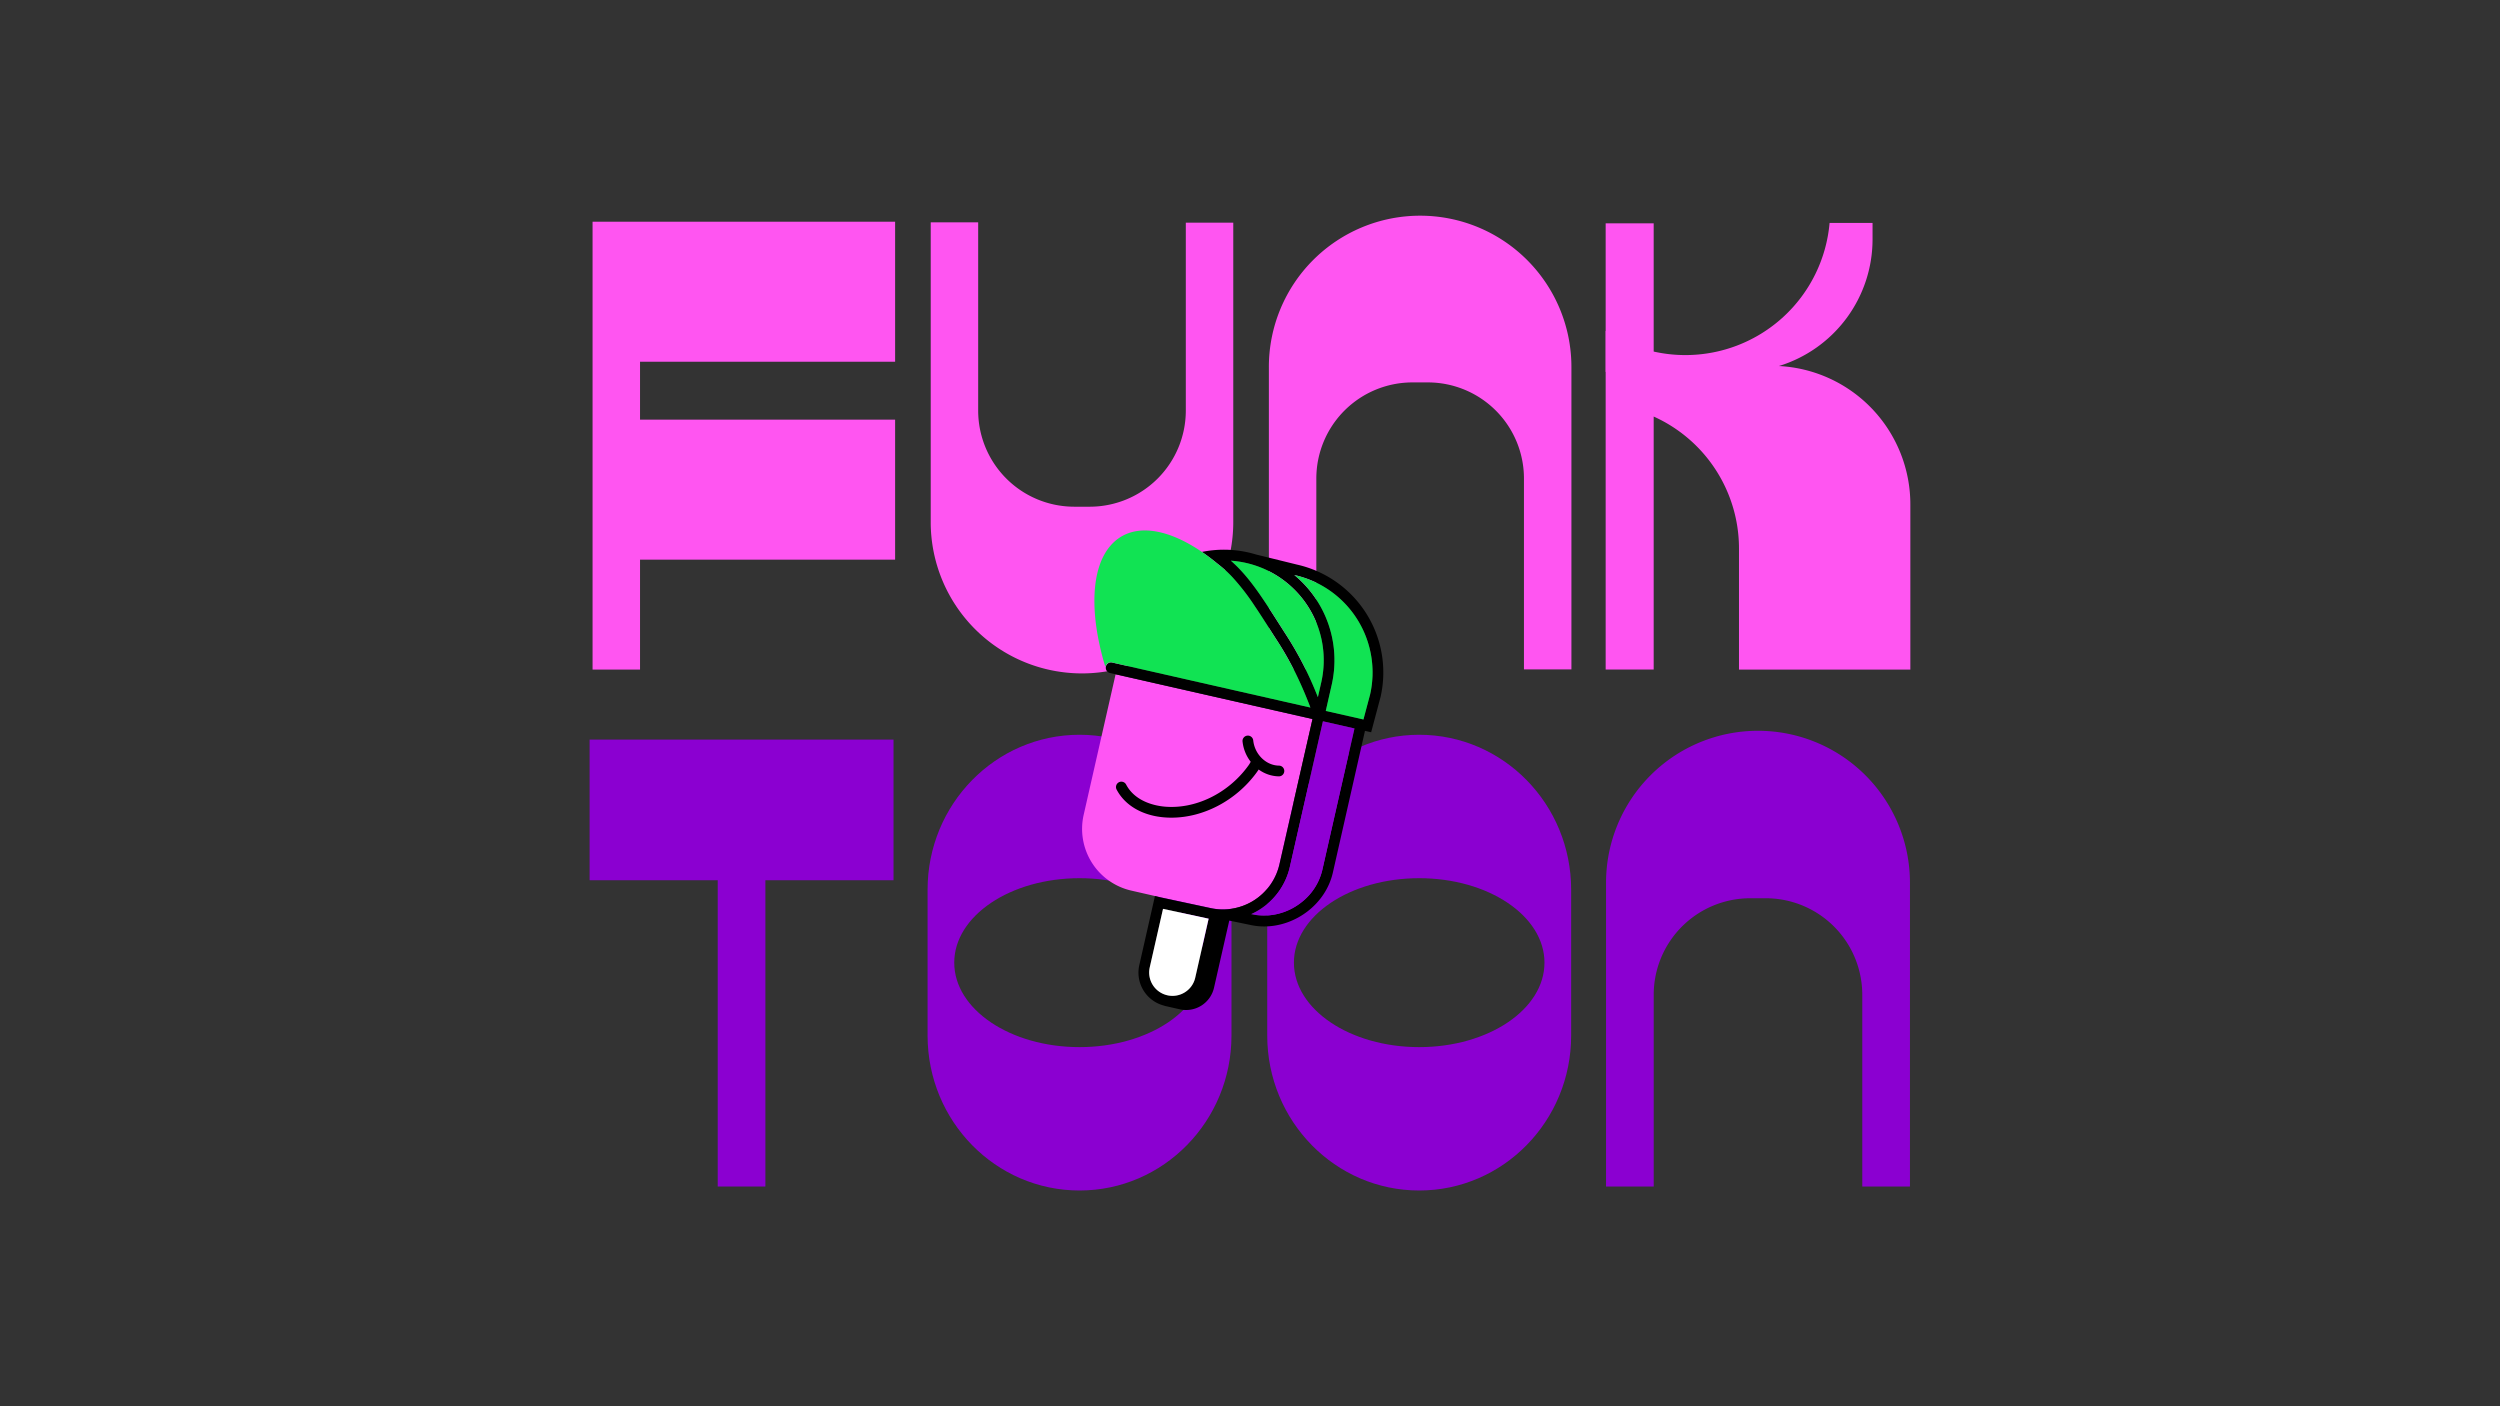 <svg id="ac893a05-037c-4a96-bfa3-740d54eee9fe" data-name="Layer 1" xmlns="http://www.w3.org/2000/svg" viewBox="0 0 1920 1080">
  <rect x="0" y="0" width="1920" height="1080" fill="#333333" stroke="none"/>
  <g>
    <path d="M1090.67,165.65h0A116.18,116.18,0,0,0,974.49,281.84V514.11h36.45V367.51a73.82,73.82,0,0,1,73.81-73.82h11.83a73.82,73.82,0,0,1,73.82,73.82v146.6h36.45V281.84A116.19,116.19,0,0,0,1090.67,165.65Z" fill="#ff55f1"/>
    <path d="M910.7,171V315.33a73.82,73.82,0,0,1-73.82,73.82H825.05a73.82,73.82,0,0,1-73.81-73.82V170.75H714.79V401A116.18,116.18,0,0,0,831,517.18h0A116.19,116.19,0,0,0,947.15,401V171Z" fill="#ff55f1"/>
    <polygon points="687.45 277.81 687.45 170.28 455.09 170.28 455.09 243.18 455.09 277.81 455.09 322.29 455.09 429.82 455.09 514.24 491.54 514.24 491.54 429.82 687.45 429.82 687.45 322.29 491.54 322.29 491.54 277.81 687.45 277.81" fill="#ff55f1"/>
    <path d="M1366.2,281.11a101.8,101.8,0,0,0,71.92-97.3V171.2h-33a111.16,111.16,0,0,1-110.71,101.5h0a111.28,111.28,0,0,1-24.38-2.7V171.53h-36.88v82.76l-.16-.1v31.38h.16V514.22h36.88V319.9a111.18,111.18,0,0,1,65.51,101.37v93h131.61V387.39A106.42,106.42,0,0,0,1366.2,281.11Z" fill="#ff55f1"/>
    <path d="M1350.14,561.24h0a116.7,116.7,0,0,0-116.7,116.7V911.25h36.61V764a74.15,74.15,0,0,1,74.15-74.15h11.88A74.15,74.15,0,0,1,1430.23,764V911.25h36.61V677.94A116.7,116.7,0,0,0,1350.14,561.24Z" fill="#8b00d1"/>
    <path d="M829.08,564.3h0c-64.45,0-116.7,53.28-116.7,119v112c0,65.73,52.25,119,116.7,119h0c64.45,0,116.7-53.29,116.7-119v-112C945.78,617.58,893.53,564.3,829.08,564.3Zm0,239.89c-53.14,0-96.22-29-96.22-64.87s43.08-64.87,96.22-64.87,96.22,29,96.22,64.87S882.22,804.19,829.08,804.19Z" fill="#8b00d1"/>
    <path d="M1089.94,564.3h0c-64.45,0-116.7,53.28-116.7,119v112c0,65.73,52.25,119,116.7,119h0c64.46,0,116.71-53.29,116.71-119v-112C1206.65,617.58,1154.4,564.3,1089.94,564.3Zm0,239.89c-53.14,0-96.21-29-96.21-64.87s43.07-64.87,96.21-64.87,96.22,29,96.22,64.87S1143.08,804.19,1089.94,804.19Z" fill="#8b00d1"/>
    <polygon points="686.22 568.01 452.82 568.01 452.82 676.02 551.21 676.02 551.21 911.25 587.83 911.25 587.83 676.02 686.22 676.02 686.22 568.01" fill="#8b00d1"/>
    <g>
      <path d="M887,688.14l4,.91,1,.23,37.29,8a44.52,44.52,0,0,0,53.32-33.53L1008,552.23,856.78,517.88,832.25,625.82A48.64,48.64,0,0,0,868.91,684L887,688.14Z" fill="#ff55f4"/>
      <path d="M982.26,588c-10-.14-18.72-8.71-19.8-19.53a4.13,4.13,0,0,0-8.21.82,30.71,30.71,0,0,0,6.3,15.76,23.64,23.64,0,0,1-2.23,3.51c-15.42,21-40.62,33.14-64.21,30.9-6.44-.61-22.18-3.49-29.25-16.93a4.12,4.12,0,0,0-7.3,3.84c6.29,12,19.33,19.74,35.77,21.3q3.17.3,6.36.3c24.49,0,49.55-13.09,65.28-34.53.57-.79,1.15-1.6,1.69-2.46a26.94,26.94,0,0,0,15.49,5.26h.06a4.12,4.12,0,0,0,0-8.24Z"/>
      <path d="M996.31,433.66l-31.5-7.76c-2-.6-4-1.14-6-1.6a85.1,85.1,0,0,0-18.89-2.13,83.8,83.8,0,0,0-16.81,1.71q5.63,3.84,11.34,8.53l3.29,2.62a87,87,0,0,1,9.3,8.81,174.9,174.9,0,0,1,16.69,21.72c3.78,5.62,7.42,11.33,11.06,17,2,3.17,4.12,6.46,6.33,9.88,9.84,15.25,17.77,31.19,25.28,50.93L853.91,508.77a4.12,4.12,0,0,0-1.82,8L1008,552.23,982.6,663.79a44.52,44.52,0,0,1-53.32,33.53l-37.29-8-1-.23-4-.91-12,53a26.16,26.16,0,0,0,19.33,31.22l0,.08,11.67,2.65a22,22,0,0,0,26.39-16.62l11.7-51.5,15.84,3.28a49.6,49.6,0,0,0,11,1.22c24.15,0,47.24-17.26,52.72-41.36L1048.14,562c0-.25.11-.48.16-.7l4.75,1.08,7.22-27.12A84.88,84.88,0,0,0,996.31,433.66ZM918,750.87a17.92,17.92,0,0,1-21.45,13.51h0A17.94,17.94,0,0,1,883,742.93L893.2,698l34.3,7.4.75.16ZM988,488c-2.2-3.41-4.29-6.69-6.31-9.85-12.78-20-22.61-35.42-36.44-47.54A78.72,78.72,0,0,1,957,432.34a76.64,76.64,0,0,1,57.75,91.71l-2.59,11.38A265.91,265.91,0,0,0,988,488Zm52.06,72.14-24.56,108.1a44.41,44.41,0,0,1-16.35,25,46.7,46.7,0,0,1-28.32,9.91,41.33,41.33,0,0,1-9.18-1l-.08,0h-.08l-.58-.12a53,53,0,0,0,6.37-3.44,52.42,52.42,0,0,0,23.34-33L1016,553.94l24.22,5.51C1040.19,559.68,1040.15,559.92,1040.09,560.15Zm12.17-26.88-5.13,19.28L1018.19,546l4.56-20.1A84.86,84.86,0,0,0,994,441.59l.47.12a76.62,76.62,0,0,1,57.78,91.56Z"/>
      <g>
        <path d="M1018.19,546l28.94,6.57,5.13-19.28a76.62,76.62,0,0,0-57.78-91.56l-.47-.12a84.86,84.86,0,0,1,28.74,84.29Z" fill="#11e353"/>
        <path d="M981.72,478.16c2,3.16,4.11,6.44,6.31,9.85a265.91,265.91,0,0,1,24.09,47.42l2.59-11.38A76.64,76.64,0,0,0,957,432.34a78.72,78.72,0,0,0-11.68-1.72C959.11,442.74,968.94,458.13,981.72,478.16Z" fill="#11e353"/>
        <path d="M849,511.88a4.11,4.11,0,0,1,4.93-3.11l152.47,34.64c-7.51-19.74-15.44-35.68-25.28-50.93-2.21-3.42-4.31-6.71-6.33-9.88-3.64-5.71-7.28-11.42-11.06-17A174.9,174.9,0,0,0,947,443.84a87,87,0,0,0-9.3-8.81l-3.29-2.62q-5.7-4.68-11.34-8.53h0c-26.64-18.18-51.75-22.22-67.51-7.6-18,16.72-19.41,53.8-6.66,95.9C848.94,512.08,849,512,849,511.88Z" fill="#11e353"/>
      </g>
      <path d="M910,762.07a17.81,17.81,0,0,0,7.93-11.2l10.3-45.33-.75-.16L893.2,698,883,742.93a17.94,17.94,0,0,0,13.51,21.45h0A17.81,17.81,0,0,0,910,762.07Z" fill="#fff"/>
      <path d="M1040.09,560.15c.06-.23.1-.47.15-.7L1016,553.94,990.65,665.61a52.42,52.42,0,0,1-23.34,33,53,53,0,0,1-6.37,3.44l.58.12h.08l.08,0a41.33,41.33,0,0,0,9.18,1,46.7,46.7,0,0,0,28.32-9.91,44.41,44.41,0,0,0,16.35-25Z" fill="#8e00d4"/>
    </g>
  </g>
</svg>

